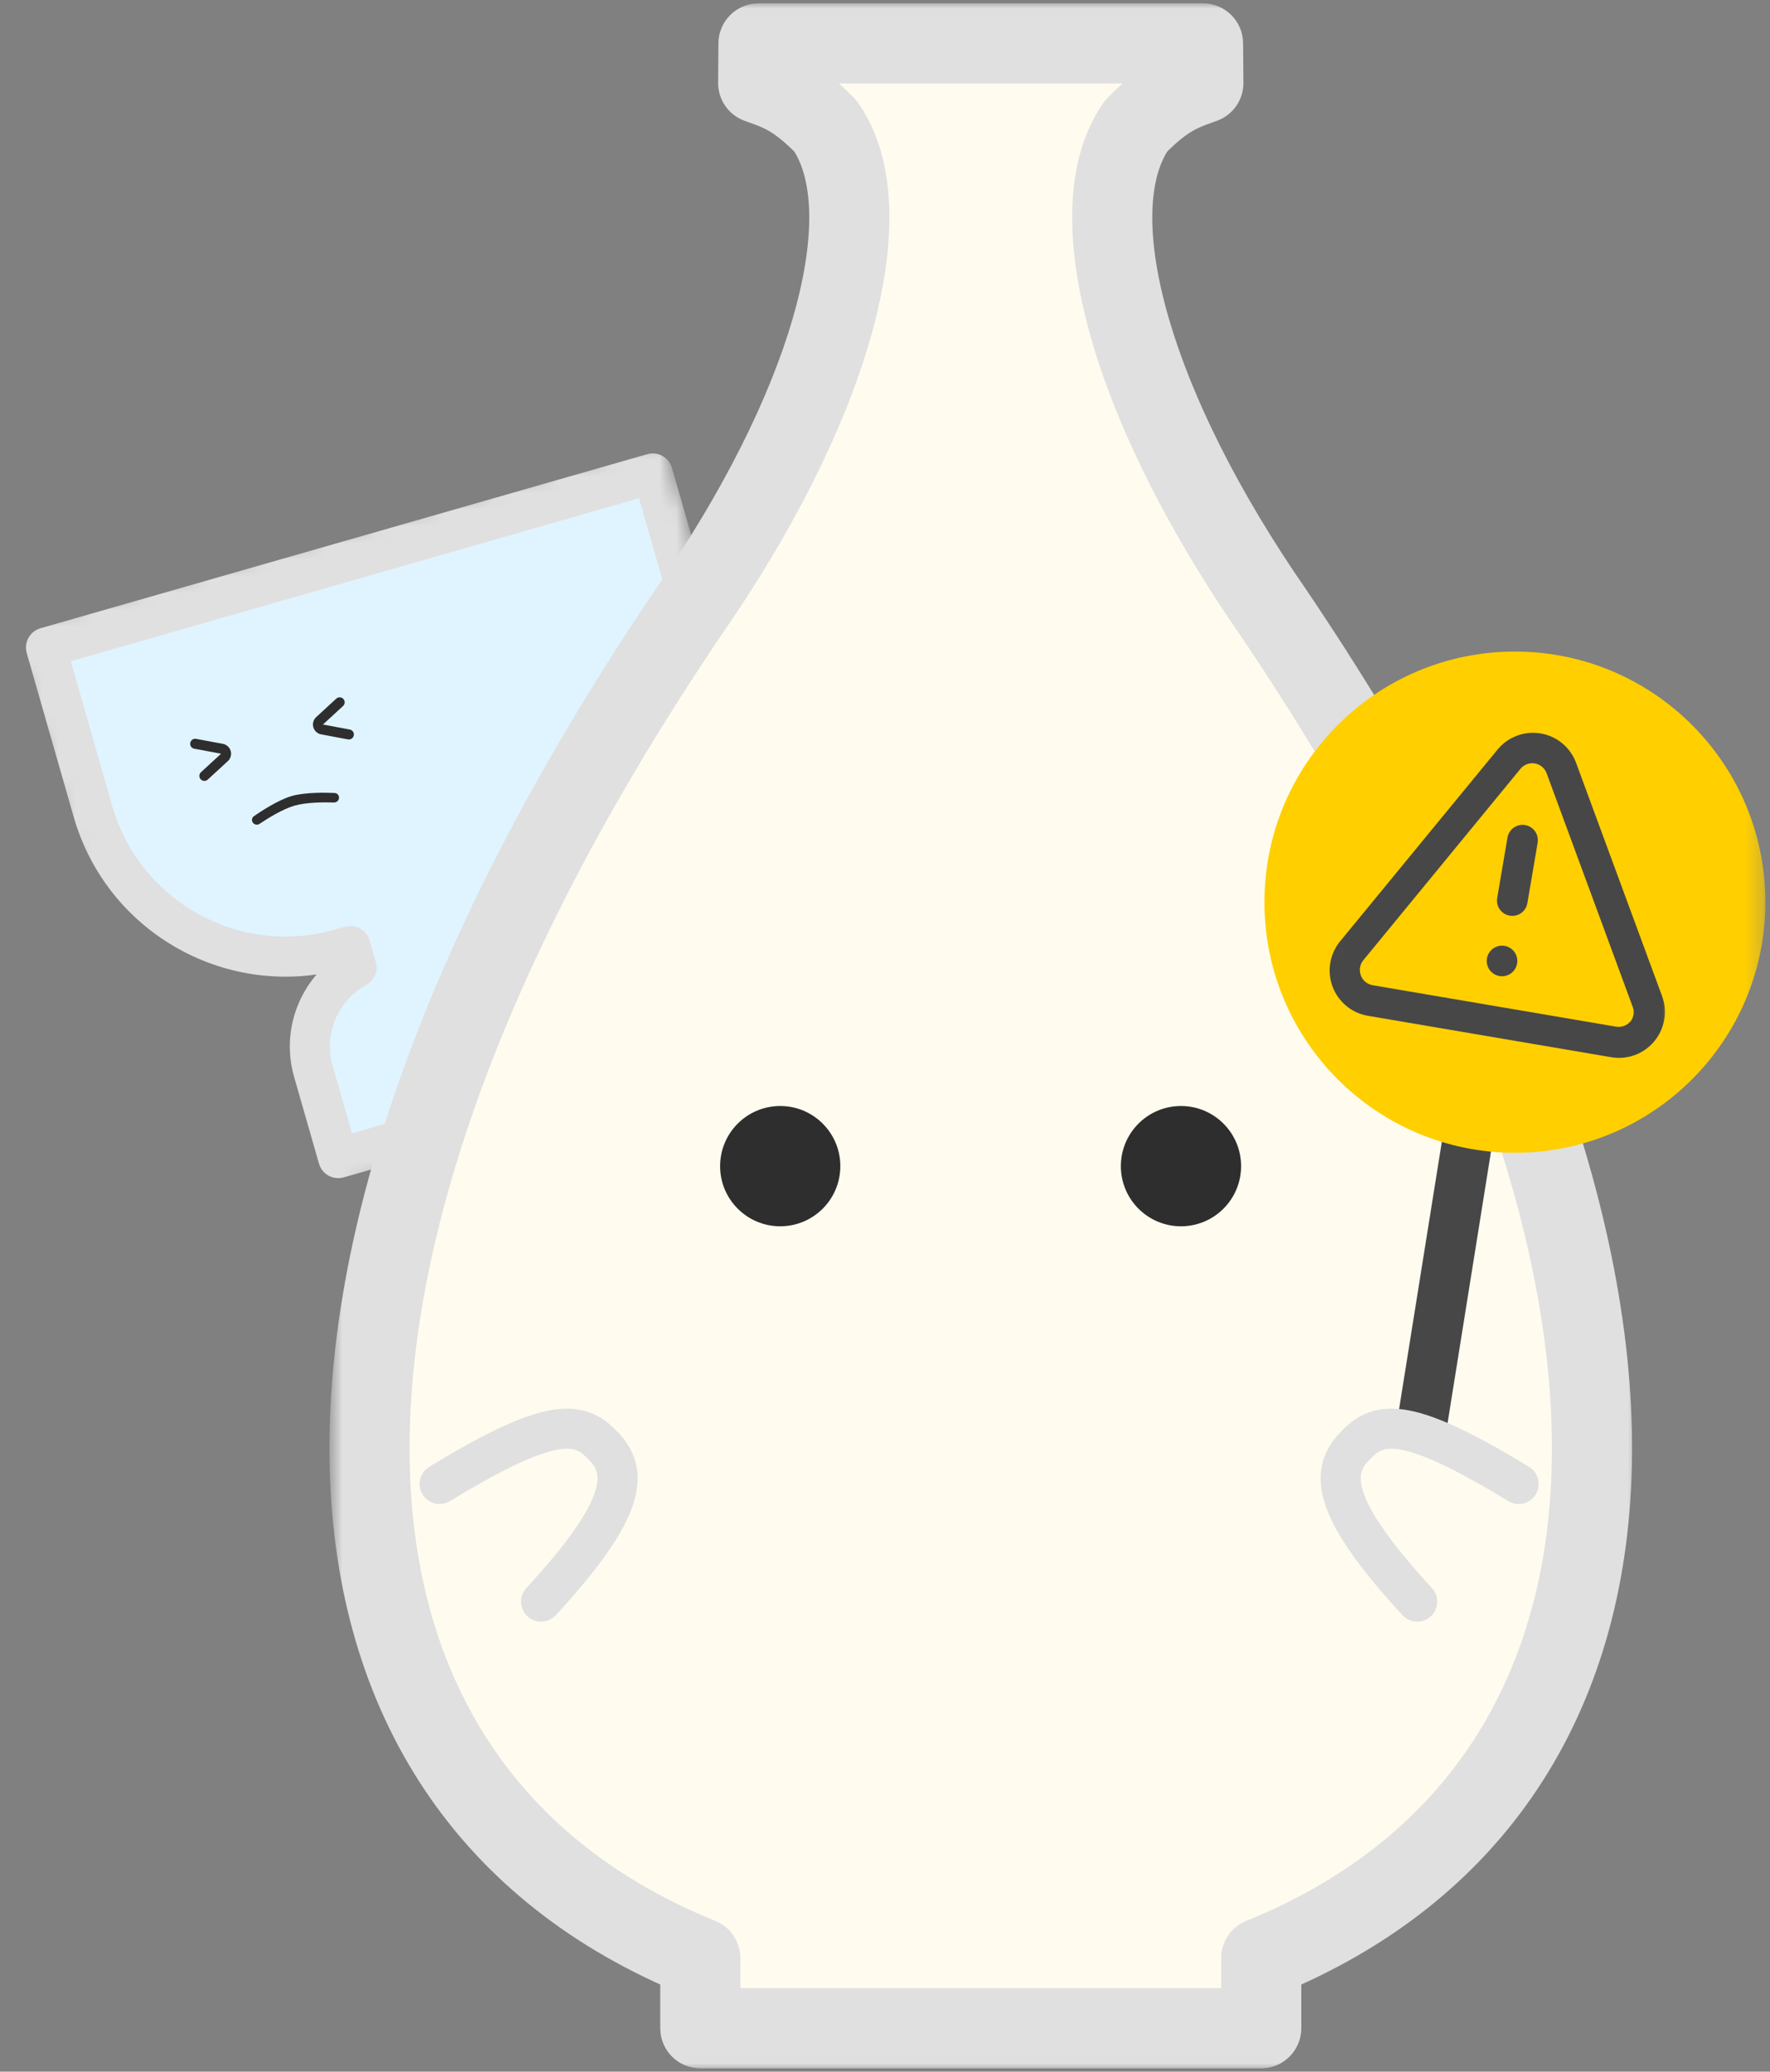 <svg width="106" height="124" viewBox="0 0 106 124" fill="none" xmlns="http://www.w3.org/2000/svg">
<rect x="0" y="0" width="106" height="124" fill="#808080" stroke="none"/>
<g id="Error Image 1">
<g id="Clip path group">
<mask id="mask0_3374_42567" style="mask-type:luminance" maskUnits="userSpaceOnUse" x="0" y="26" width="51" height="48">
<g id="clip0_3374_20230">
<path id="Vector" d="M39.693 26.085L0.281 37.386L10.755 73.914L50.167 62.613L39.693 26.085Z" fill="white"/>
</g>
</mask>
<g mask="url(#mask0_3374_42567)">
<g id="Group">
<path id="Vector_2" fill-rule="evenodd" clip-rule="evenodd" d="M2.754 38.758L16.596 34.789L25.247 32.308L39.09 28.339L41.901 38.144C43.728 44.515 40.044 51.16 33.674 52.987L33.097 53.152L33.465 54.434C35.927 54.296 38.245 55.868 38.953 58.339L40.442 63.529L34.674 65.183L26.023 67.664L20.255 69.318L18.767 64.127C18.058 61.657 19.191 59.095 21.353 57.907L20.985 56.625L20.408 56.79C14.037 58.617 7.392 54.934 5.565 48.563L2.754 38.758Z" fill="#E0F4FF"/>
<path id="Vector_3" d="M2.755 38.758L2.424 37.605C1.787 37.787 1.419 38.452 1.601 39.089L2.755 38.758ZM39.091 28.339L40.244 28.008C40.062 27.371 39.397 27.003 38.76 27.186L39.091 28.339ZM33.098 53.152L32.767 51.999C32.13 52.181 31.762 52.846 31.944 53.483L33.098 53.152ZM33.466 54.434L32.312 54.765C32.467 55.304 32.973 55.664 33.533 55.632L33.466 54.434ZM40.443 63.529L40.774 64.683C41.411 64.5 41.779 63.836 41.596 63.199L40.443 63.529ZM20.256 69.318L19.103 69.649C19.286 70.286 19.95 70.654 20.587 70.471L20.256 69.318ZM21.354 57.907L21.931 58.959C22.423 58.689 22.662 58.115 22.507 57.577L21.354 57.907ZM20.986 56.625L22.14 56.294C21.957 55.657 21.292 55.289 20.655 55.472L20.986 56.625ZM16.266 33.635L2.424 37.605L3.086 39.912L16.928 35.943L16.266 33.635ZM16.928 35.943L25.579 33.462L24.918 31.155L16.266 33.635L16.928 35.943ZM25.579 33.462L39.422 29.492L38.76 27.186L24.918 31.155L25.579 33.462ZM37.937 28.67L40.749 38.475L43.056 37.813L40.244 28.008L37.937 28.67ZM40.749 38.475C42.393 44.209 39.078 50.189 33.344 51.833L34.005 54.14C41.013 52.131 45.065 44.821 43.056 37.813L40.749 38.475ZM33.344 51.833L32.767 51.999L33.429 54.306L34.005 54.14L33.344 51.833ZM31.944 53.483L32.312 54.765L34.619 54.103L34.252 52.821L31.944 53.483ZM33.533 55.632C35.448 55.525 37.25 56.75 37.801 58.669L40.108 58.008C39.242 54.987 36.408 53.067 33.398 53.236L33.533 55.632ZM37.801 58.669L39.289 63.86L41.596 63.199L40.108 58.008L37.801 58.669ZM40.112 62.376L34.345 64.03L35.006 66.337L40.774 64.683L40.112 62.376ZM34.345 64.03L25.693 66.511L26.355 68.818L35.006 66.337L34.345 64.03ZM20.587 70.471L26.355 68.818L25.693 66.511L19.926 68.164L20.587 70.471ZM17.614 64.458L19.103 69.649L21.41 68.987L19.922 63.796L17.614 64.458ZM20.776 56.855C18.134 58.307 16.748 61.437 17.614 64.458L19.922 63.796C19.371 61.876 20.251 59.882 21.931 58.959L20.776 56.855ZM19.832 56.956L20.2 58.238L22.507 57.577L22.14 56.294L19.832 56.956ZM20.74 57.944L21.317 57.779L20.655 55.472L20.078 55.637L20.74 57.944ZM4.413 48.894C6.422 55.902 13.732 59.953 20.74 57.944L20.078 55.637C14.345 57.281 8.364 53.966 6.72 48.232L4.413 48.894ZM1.601 39.089L4.413 48.894L6.72 48.232L3.909 38.427L1.601 39.089Z" fill="#E0E0E0"/>
<path id="Vector_4" d="M11.688 44.519L13.296 44.819C13.539 44.864 13.626 45.167 13.444 45.334L12.239 46.441" stroke="#2E2E2E" stroke-width="0.6" stroke-linecap="round"/>
<path id="Vector_5" d="M20.341 42.038L19.137 43.145C18.954 43.312 19.041 43.615 19.284 43.661L20.893 43.961" stroke="#2E2E2E" stroke-width="0.6" stroke-linecap="round"/>
<path id="Vector_6" d="M15.101 49.154C15.155 49.342 15.38 49.421 15.543 49.312C16.02 48.992 16.924 48.426 17.642 48.221C18.36 48.015 19.426 48.015 20.001 48.034C20.196 48.04 20.346 47.853 20.292 47.665C20.259 47.552 20.16 47.471 20.042 47.465C19.56 47.442 18.293 47.41 17.477 47.644C16.66 47.878 15.603 48.577 15.207 48.852C15.109 48.919 15.068 49.04 15.101 49.154Z" fill="#2E2E2E"/>
</g>
</g>
</g>
<g id="Clip path group_2">
<mask id="mask1_3374_42567" style="mask-type:luminance" maskUnits="userSpaceOnUse" x="19" y="0" width="87" height="124">
<g id="clip1_3374_20230">
<path id="Vector_7" d="M105.723 0H19.723V124H105.723V0Z" fill="white"/>
</g>
</mask>
<g mask="url(#mask1_3374_42567)">
<g id="Group_2">
<path id="Vector_8" fill-rule="evenodd" clip-rule="evenodd" d="M45.424 2.602H58.727H58.74H72.044L72.062 4.974C71.967 5.009 71.872 5.043 71.778 5.077C70.752 5.444 69.726 5.812 68.028 7.552C64.656 12.426 67.332 23.38 75.527 35.601C103.127 75.801 100.728 107.001 75.528 117.201V121.401H58.739H58.728H41.939V117.201C16.739 107.001 14.339 75.801 41.939 35.601H41.94C50.136 23.38 52.812 12.426 49.44 7.552C47.741 5.812 46.716 5.444 45.69 5.077C45.595 5.043 45.501 5.009 45.405 4.974L45.424 2.602Z" fill="#FFFCEF"/>
<g id="Mask group">
<mask id="mask2_3374_42567" style="mask-type:luminance" maskUnits="userSpaceOnUse" x="19" y="-1" width="80" height="126">
<g id="Group_3">
<path id="Vector_9" d="M98.129 -0.398H19.129V124.602H98.129V-0.398Z" fill="white"/>
<path id="Vector_10" fill-rule="evenodd" clip-rule="evenodd" d="M45.424 2.602H58.727H58.74H72.044L72.062 4.974C71.967 5.009 71.872 5.043 71.778 5.077C70.752 5.444 69.726 5.812 68.028 7.552C64.656 12.426 67.332 23.38 75.527 35.601C103.127 75.801 100.728 107.001 75.528 117.201V121.401H58.739H58.728H41.939V117.201C16.739 107.001 14.339 75.801 41.939 35.601H41.94C50.136 23.38 52.812 12.426 49.44 7.552C47.741 5.812 46.716 5.444 45.69 5.077C45.595 5.043 45.501 5.009 45.405 4.974L45.424 2.602Z" fill="black"/>
</g>
</mask>
<g mask="url(#mask2_3374_42567)">
<g id="Group_4">
<path id="Vector_11" d="M45.425 2.601V0.201C44.107 0.201 43.035 1.264 43.025 2.583L45.425 2.601ZM72.046 2.601L74.445 2.583C74.435 1.264 73.364 0.201 72.046 0.201V2.601ZM72.064 4.973L72.892 7.226C73.843 6.876 74.472 5.967 74.464 4.955L72.064 4.973ZM68.029 7.551L66.312 5.874C66.218 5.971 66.132 6.075 66.055 6.186L68.029 7.551ZM75.529 35.601L73.536 36.938C73.981 37.602 74.729 38.001 75.529 38.001V35.601ZM75.529 35.601L77.508 34.242C77.061 33.59 76.321 33.201 75.53 33.201L75.529 35.601ZM75.53 117.201L74.629 114.976C73.723 115.343 73.13 116.223 73.13 117.201H75.53ZM75.53 121.401V123.801C76.855 123.801 77.93 122.727 77.93 121.401H75.53ZM41.941 121.401H39.541C39.541 122.727 40.615 123.801 41.941 123.801V121.401ZM41.941 117.201H44.341C44.341 116.223 43.748 115.343 42.841 114.976L41.941 117.201ZM41.941 35.601V33.201C41.15 33.201 40.41 33.59 39.962 34.242L41.941 35.601ZM41.942 35.601V38.001C42.742 38.001 43.489 37.602 43.935 36.938L41.942 35.601ZM49.442 7.551L51.415 6.186C51.339 6.075 51.253 5.971 51.159 5.874L49.442 7.551ZM45.692 5.076L44.88 7.335L44.882 7.335L45.692 5.076ZM45.692 5.076L46.503 2.818L46.501 2.817L45.692 5.076ZM45.407 4.973L43.007 4.955C42.999 5.967 43.628 6.876 44.578 7.226L45.407 4.973ZM58.729 0.201H45.425V5.001H58.729V0.201ZM58.729 5.001H58.742V0.201H58.729V5.001ZM58.742 5.001H72.046V0.201H58.742V5.001ZM69.646 2.62L69.664 4.992L74.464 4.955L74.445 2.583L69.646 2.62ZM71.235 2.721C71.151 2.752 71.066 2.782 70.969 2.817L72.589 7.335C72.682 7.302 72.786 7.265 72.892 7.226L71.235 2.721ZM70.969 2.817C70.453 3.002 69.745 3.251 68.929 3.737C68.115 4.222 67.272 4.891 66.312 5.874L69.746 9.228C70.485 8.472 71.004 8.087 71.384 7.861C71.763 7.636 72.08 7.518 72.589 7.335L70.969 2.817ZM66.055 6.186C63.756 9.51 63.797 14.357 65.119 19.427C66.477 24.631 69.333 30.671 73.536 36.938L77.522 34.264C73.529 28.309 70.95 22.762 69.764 18.215C68.542 13.533 68.93 10.467 70.003 8.916L66.055 6.186ZM73.551 36.959C87.208 56.85 93.215 74.204 92.93 87.6C92.65 100.795 86.291 110.256 74.629 114.976L76.43 119.426C89.969 113.946 97.41 102.707 97.729 87.702C98.044 72.897 91.452 54.551 77.508 34.242L73.551 36.959ZM73.13 117.201V121.401H77.93V117.201H73.13ZM75.53 119.001H58.741V123.801H75.53V119.001ZM58.741 119.001H58.73V123.801H58.741V119.001ZM41.941 123.801H58.73V119.001H41.941V123.801ZM39.541 117.201V121.401H44.341V117.201H39.541ZM39.962 34.242C26.019 54.551 19.426 72.897 19.741 87.702C20.061 102.707 27.502 113.946 41.04 119.426L42.841 114.976C31.179 110.256 24.821 100.795 24.54 87.6C24.255 74.204 30.263 56.85 43.919 36.959L39.962 34.242ZM41.942 33.201H41.941V38.001H41.942V33.201ZM47.468 8.916C48.54 10.467 48.928 13.533 47.707 18.215C46.521 22.762 43.942 28.309 39.949 34.264L43.935 36.938C48.138 30.671 50.994 24.631 52.352 19.427C53.674 14.357 53.715 9.51 51.415 6.186L47.468 8.916ZM44.882 7.335C45.391 7.518 45.708 7.636 46.087 7.861C46.466 8.087 46.986 8.472 47.724 9.228L51.159 5.874C50.198 4.891 49.356 4.222 48.542 3.737C47.726 3.251 47.018 3.002 46.501 2.817L44.882 7.335ZM44.578 7.226C44.684 7.265 44.789 7.302 44.882 7.335L46.501 2.817C46.405 2.782 46.32 2.752 46.235 2.721L44.578 7.226ZM43.025 2.583L43.007 4.955L47.807 4.992L47.825 2.62L43.025 2.583Z" fill="#E0E0E0"/>
</g>
</g>
</g>
<path id="Vector_12" d="M46.725 73.4C48.713 73.4 50.325 71.788 50.325 69.8C50.325 67.812 48.713 66.2 46.725 66.2C44.737 66.2 43.125 67.812 43.125 69.8C43.125 71.788 44.737 73.4 46.725 73.4Z" fill="#2E2E2E"/>
<path id="Vector_13" d="M70.725 73.4C72.713 73.4 74.325 71.788 74.325 69.8C74.325 67.812 72.713 66.2 70.725 66.2C68.737 66.2 67.125 67.812 67.125 69.8C67.125 71.788 68.737 73.4 70.725 73.4Z" fill="#2E2E2E"/>
<path id="Vector_14" d="M36.214 86.637C38.285 89.399 37.089 91.587 32.598 96.094L26.328 88.825C30.994 85.536 33.526 83.938 36.214 86.637Z" fill="#FFFCEF"/>
<path id="Vector_15" d="M26.328 88.823C33.297 84.573 34.803 85.1 36.214 86.636C37.624 88.172 37.505 90.335 32.403 95.865" stroke="#E0E0E0" stroke-width="2.4" stroke-linecap="round"/>
<path id="Vector_16" d="M88.203 66.237L84.203 91.237" stroke="#474747" stroke-width="3"/>
<path id="Vector_17" d="M81.062 86.636C78.991 89.398 80.187 91.586 84.678 96.093L90.948 88.824C86.282 85.535 83.75 83.937 81.062 86.636Z" fill="#FFFCEF"/>
<path id="Vector_18" d="M90.948 88.823C83.978 84.573 82.473 85.1 81.062 86.636C79.651 88.172 79.77 90.335 84.873 95.865" stroke="#E0E0E0" stroke-width="2.4" stroke-linecap="round"/>
<path id="Vector_19" d="M90.723 69C99.007 69 105.723 62.284 105.723 54C105.723 45.716 99.007 39 90.723 39C82.438 39 75.723 45.716 75.723 54C75.723 62.284 82.438 69 90.723 69Z" fill="#FFCF00"/>
<g id="Mask group_2">
<mask id="mask3_3374_42567" style="mask-type:luminance" maskUnits="userSpaceOnUse" x="78" y="40" width="26" height="26">
<g id="Group_5">
<path id="Vector_20" d="M103.41 44.001L81.722 40.31L78.031 61.999L99.72 65.689L103.41 44.001Z" fill="white"/>
</g>
</mask>
<g mask="url(#mask3_3374_42567)">
<g id="Group_6">
<path id="Vector_21" d="M90.105 56.615C89.927 56.584 89.743 56.608 89.577 56.682C89.412 56.756 89.272 56.877 89.176 57.031C89.079 57.184 89.03 57.363 89.035 57.544C89.04 57.725 89.099 57.901 89.204 58.049C89.309 58.197 89.455 58.31 89.624 58.375C89.794 58.439 89.979 58.453 90.155 58.412C90.332 58.372 90.493 58.28 90.618 58.148C90.742 58.017 90.825 57.851 90.855 57.672C90.896 57.432 90.84 57.187 90.699 56.988C90.559 56.79 90.345 56.656 90.105 56.615ZM99.522 59.584L94.4 45.695C94.237 45.233 93.953 44.824 93.578 44.508C93.204 44.193 92.751 43.983 92.269 43.901C91.786 43.819 91.29 43.867 90.832 44.041C90.375 44.215 89.972 44.507 89.665 44.889L80.282 56.31C79.969 56.679 79.759 57.124 79.673 57.6C79.587 58.076 79.628 58.566 79.792 59.022C79.956 59.477 80.237 59.881 80.607 60.193C80.977 60.504 81.423 60.713 81.899 60.797L96.466 63.276C96.946 63.363 97.441 63.32 97.899 63.153C98.357 62.985 98.762 62.699 99.073 62.323C99.384 61.947 99.589 61.496 99.668 61.014C99.747 60.533 99.696 60.039 99.522 59.584ZM97.651 61.125C97.547 61.253 97.412 61.35 97.258 61.407C97.105 61.465 96.938 61.48 96.777 61.451L82.21 58.972C82.048 58.946 81.896 58.877 81.77 58.772C81.644 58.667 81.548 58.53 81.493 58.376C81.437 58.225 81.422 58.062 81.449 57.903C81.476 57.745 81.544 57.596 81.647 57.472L91.029 46.051C91.13 45.916 91.266 45.811 91.423 45.748C91.58 45.686 91.751 45.668 91.917 45.696C92.083 45.724 92.239 45.798 92.366 45.909C92.493 46.02 92.587 46.164 92.638 46.325L97.759 60.214C97.826 60.365 97.851 60.53 97.831 60.694C97.811 60.858 97.748 61.013 97.648 61.143L97.651 61.125ZM91.336 49.385C91.096 49.345 90.85 49.401 90.652 49.541C90.453 49.682 90.319 49.896 90.278 50.135L89.663 53.75C89.622 53.99 89.678 54.236 89.819 54.434C89.96 54.632 90.173 54.767 90.413 54.807C90.653 54.848 90.899 54.792 91.097 54.651C91.295 54.511 91.43 54.297 91.47 54.057L92.085 50.443C92.126 50.203 92.07 49.957 91.93 49.759C91.789 49.56 91.575 49.426 91.336 49.385Z" fill="#474747"/>
</g>
</g>
</g>
</g>
</g>
</g>
</g>
</svg>
